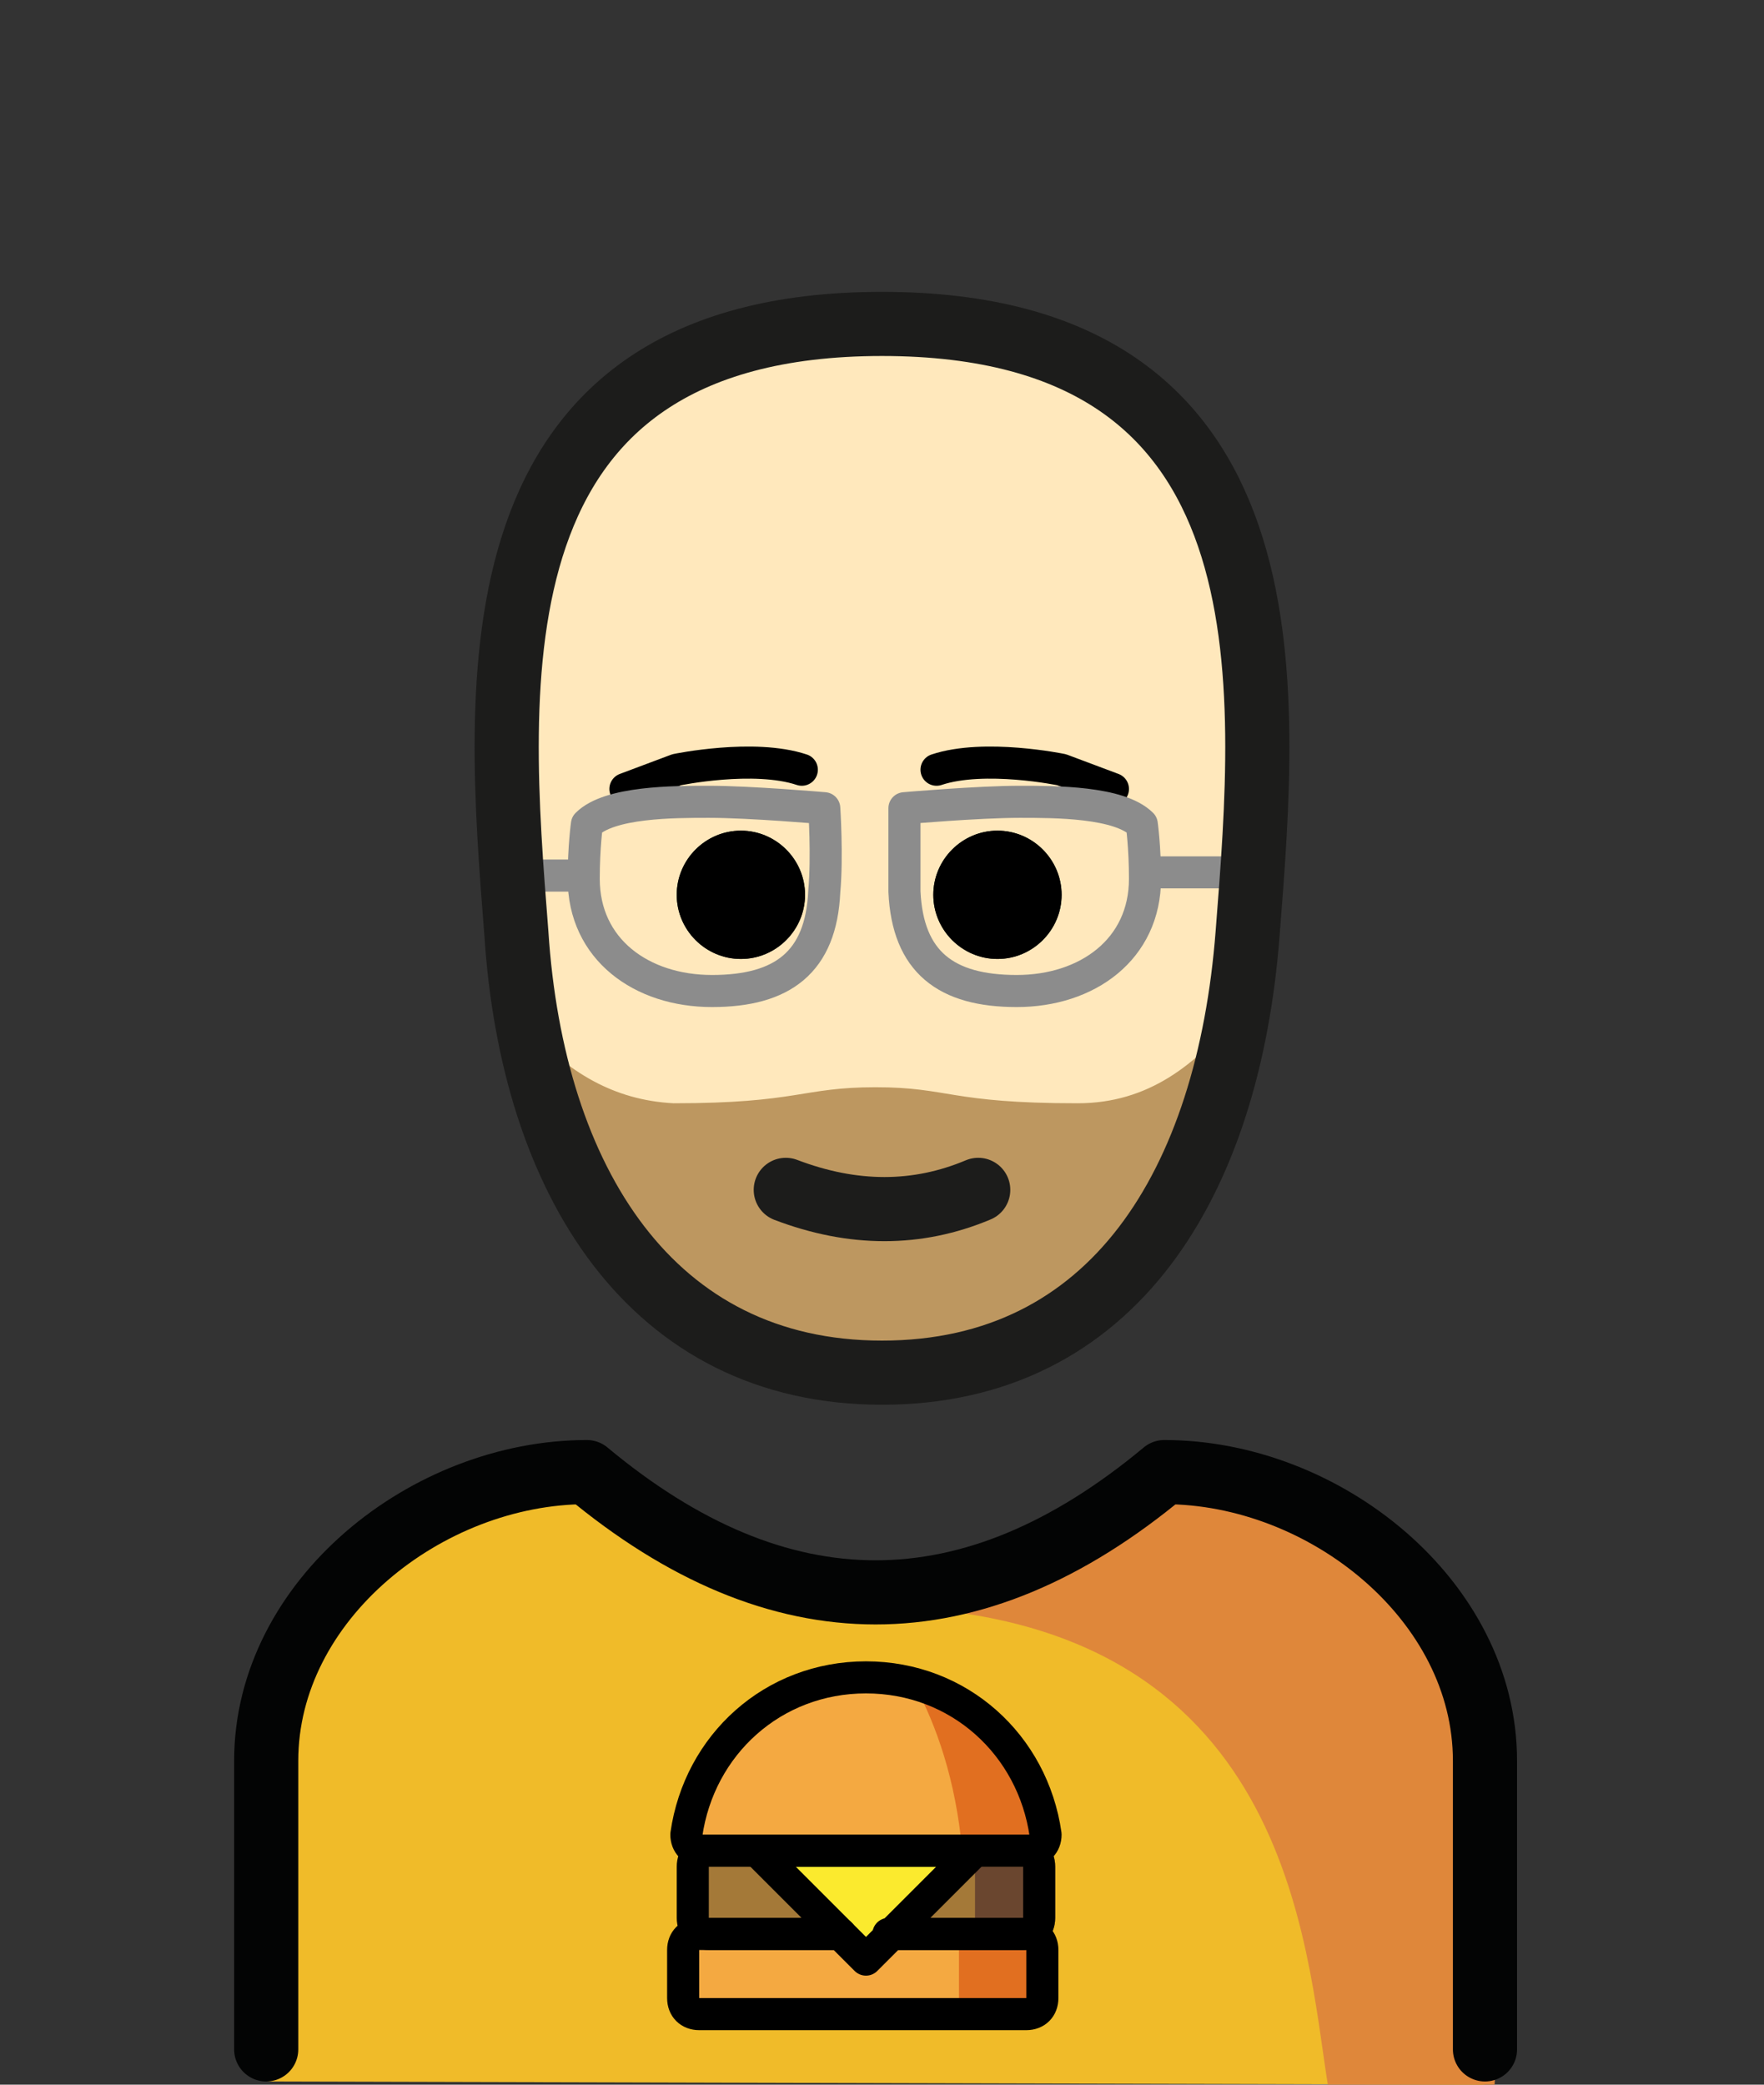 <?xml version="1.0" encoding="utf-8"?>
<!-- Generator: Adobe Illustrator 24.0.0, SVG Export Plug-In . SVG Version: 6.00 Build 0)  -->
<svg version="1.1" id="Ebene_1" xmlns="http://www.w3.org/2000/svg" xmlns:xlink="http://www.w3.org/1999/xlink" x="0px" y="0px"
	 viewBox="0 0 55 65" style="enable-background:new 0 0 55 65;" xml:space="preserve">
<rect x="0" y="0" width="55" height="65" fill="#333333" stroke="none"/>
<style type="text/css">
	.st0{fill:#FFE8BC;}
	.st1{fill:#BD9760;}
	.st2{fill:#F0BB29;}
	.st3{fill:#DF873A;}
	.st4{fill:#1C1C1B;}
	.st5{fill:none;stroke:#1C1C1B;stroke-width:2;stroke-linecap:round;stroke-linejoin:round;}
	.st6{fill:none;stroke:#8C8C8C;stroke-linecap:round;stroke-linejoin:round;stroke-miterlimit:10;}
	.st7{fill:none;stroke:#030404;stroke-width:2;stroke-linecap:round;stroke-linejoin:round;}
	.st8{fill:none;stroke:#000000;stroke-linecap:round;stroke-linejoin:round;stroke-miterlimit:10;}
	.st9{fill:none;stroke:#1C1C1B;stroke-width:2;stroke-linejoin:round;}
	.st10{fill:#A47938;}
	.st11{fill:none;stroke:#A47938;stroke-linecap:round;stroke-linejoin:round;}
	.st12{fill:#F4A941;}
	.st13{fill:#E16F20;}
	.st14{fill:#FBEA2E;}
	.st15{fill:#6A462F;}
</style>
<path class="st0" d="M27.5,10.1c13,0,12,11.3,11.4,19c-0.6,7.8-4.2,13.7-11.4,13.7s-10.9-6-11.4-13.7C15.5,21.4,14.5,10.1,27.5,10.1
	"/>
<path class="st1" d="M16.5,32.1c1.2,6.2,4.8,10.7,11,10.7c6.4,0,10-4.7,11.1-11.2c-1.3,1.6-2.8,2.8-5,2.8c-4,0-4-0.5-6.3-0.5
	s-2.4,0.5-6.3,0.5C19.1,34.3,17.7,33.4,16.5,32.1z"/>
<path class="st2" d="M46.3,65c-0.6,0,0-10.1,0-10.1c0-4.5-5.5-8.8-9.7-8.9c-6.2,5-12.1,4.9-18.3-0.1c-4.2,0.2-9.9,3.4-9.9,7.8
	c0,0,0.4,11.2-0.1,11.2"/>
<path class="st3" d="M41.4,65h5.2c0.2-3,0.8-18.5-10-18.5c-3.2,2.1-4.9,3-8.9,3.6C40.2,50.5,40.7,60.6,41.4,65z"/>
<path class="st4" d="M33.1,27.9c0,1.1-0.9,2-2,2s-2-0.9-2-2s0.9-2,2-2C32.2,25.9,33.1,26.8,33.1,27.9"/>
<path class="st4" d="M25.1,27.9c0,1.1-0.9,2-2,2s-2-0.9-2-2s0.9-2,2-2S25.1,26.8,25.1,27.9"/>
<path d="M33.1,27.9c0,1.1-0.9,2-2,2s-2-0.9-2-2s0.9-2,2-2C32.2,25.9,33.1,26.8,33.1,27.9"/>
<path d="M25.1,27.9c0,1.1-0.9,2-2,2s-2-0.9-2-2s0.9-2,2-2S25.1,26.8,25.1,27.9"/>
<path class="st5" d="M24.5,37.1c2.1,0.8,4.1,0.8,6,0"/>
<line class="st6" x1="16.2" y1="27.3" x2="18.2" y2="27.3"/>
<line class="st6" x1="36.2" y1="27.2" x2="38.2" y2="27.2"/>
<path class="st7" d="M8.3,63.9v-9c0-5,5-9,10-9c6,5,12,5,18,0c5,0,10,4,10,9v9"/>
<path class="st8" d="M19.5,24.6l1.6-0.6c0,0,2.4-0.5,3.9,0"/>
<path class="st8" d="M34.7,24.6L33.1,24c0,0-2.4-0.5-3.9,0"/>
<path class="st9" d="M27.5,10.1c13,0,12,11.3,11.4,19c-0.6,7.8-4.2,13.7-11.4,13.7s-10.9-6-11.4-13.7C15.5,21.4,14.5,10.1,27.5,10.1
	"/>
<path class="st10" d="M30.3,57.7l-2.5,2.6h4.1c0.3,0,0.5-0.2,0.5-0.5v-1.6c0-0.3-0.2-0.5-0.5-0.5H30.3"/>
<path class="st11" d="M30.3,57.7l-2.5,2.6h4.1c0.3,0,0.5-0.2,0.5-0.5v-1.6c0-0.3-0.2-0.5-0.5-0.5H30.3"/>
<path class="st10" d="M26.2,60.3h-4.1c-0.3,0-0.5-0.2-0.5-0.5v-1.6c0-0.3,0.2-0.5,0.5-0.5h1.6L26.2,60.3z"/>
<path class="st12" d="M26.2,60.3h-4.4c-0.3,0-0.5,0.2-0.5,0.5v1.5c0,0.3,0.2,0.5,0.5,0.5H32c0.3,0,0.5-0.2,0.5-0.5v-1.5
	c0-0.3-0.2-0.5-0.5-0.5h-4.3"/>
<path class="st13" d="M29.9,60.3h2.2c0.3,0,0.5,0.2,0.5,0.5v1.5c0,0.3-0.2,0.5-0.5,0.5h-2.2C29.9,62.7,29.9,60.3,29.9,60.3z"/>
<path class="st12" d="M32.6,57.2c0,0.3-0.2,0.5-0.5,0.5H21.9c-0.3,0-0.5-0.2-0.5-0.5c0.4-2.8,2.7-4.9,5.6-4.9S32.2,54.4,32.6,57.2"
	/>
<path class="st13" d="M28.5,52.5c0.7,1.3,1.3,3,1.5,5.2h2.2c0.3,0,0.5-0.2,0.5-0.5C32.2,54.4,30,52.8,28.5,52.5"/>
<polygon class="st14" points="30.4,57.7 23.6,57.7 27,61.1 "/>
<path class="st15" d="M29.9,57.7v2.6h2c0.3,0,0.5-0.2,0.5-0.5v-1.6c0-0.3-0.2-0.5-0.5-0.5h-1.6"/>
<path class="st11" d="M29.9,57.7v2.6h2c0.3,0,0.5-0.2,0.5-0.5v-1.6c0-0.3-0.2-0.5-0.5-0.5h-1.6"/>
<path class="st8" d="M26.2,60.3h-4.1c-0.3,0-0.5-0.2-0.5-0.5v-1.6c0-0.3,0.2-0.5,0.5-0.5h9.8c0.3,0,0.5,0.2,0.5,0.5v1.6
	c0,0.3-0.2,0.5-0.5,0.5h-4.1"/>
<path class="st8" d="M26.2,60.3h-4.4c-0.3,0-0.5,0.2-0.5,0.5v1.5c0,0.3,0.2,0.5,0.5,0.5H32c0.3,0,0.5-0.2,0.5-0.5v-1.5
	c0-0.3-0.2-0.5-0.5-0.5h-4.3"/>
<path class="st8" d="M32.6,57.2c0,0.3-0.2,0.5-0.5,0.5H21.9c-0.3,0-0.5-0.2-0.5-0.5c0.4-2.8,2.7-4.9,5.6-4.9S32.2,54.4,32.6,57.2z"
	/>
<polygon class="st8" points="30.4,57.7 23.6,57.7 27,61.1 "/>
<path class="st6" d="M25.7,27.8c-0.1,2.2-1.3,3.1-3.5,3.1s-4-1.3-4-3.5c0-1,0.1-1.7,0.1-1.7C19,25,21,25,22.1,25
	c1.3,0,3.6,0.2,3.6,0.2S25.8,26.7,25.7,27.8z"/>
<path class="st6" d="M28.2,27.8c0.1,2.2,1.3,3.1,3.5,3.1s4-1.3,4-3.5c0-1-0.1-1.7-0.1-1.7C34.9,25,32.9,25,31.8,25
	c-1.3,0-3.6,0.2-3.6,0.2S28.2,26.7,28.2,27.8z"/>
</svg>

